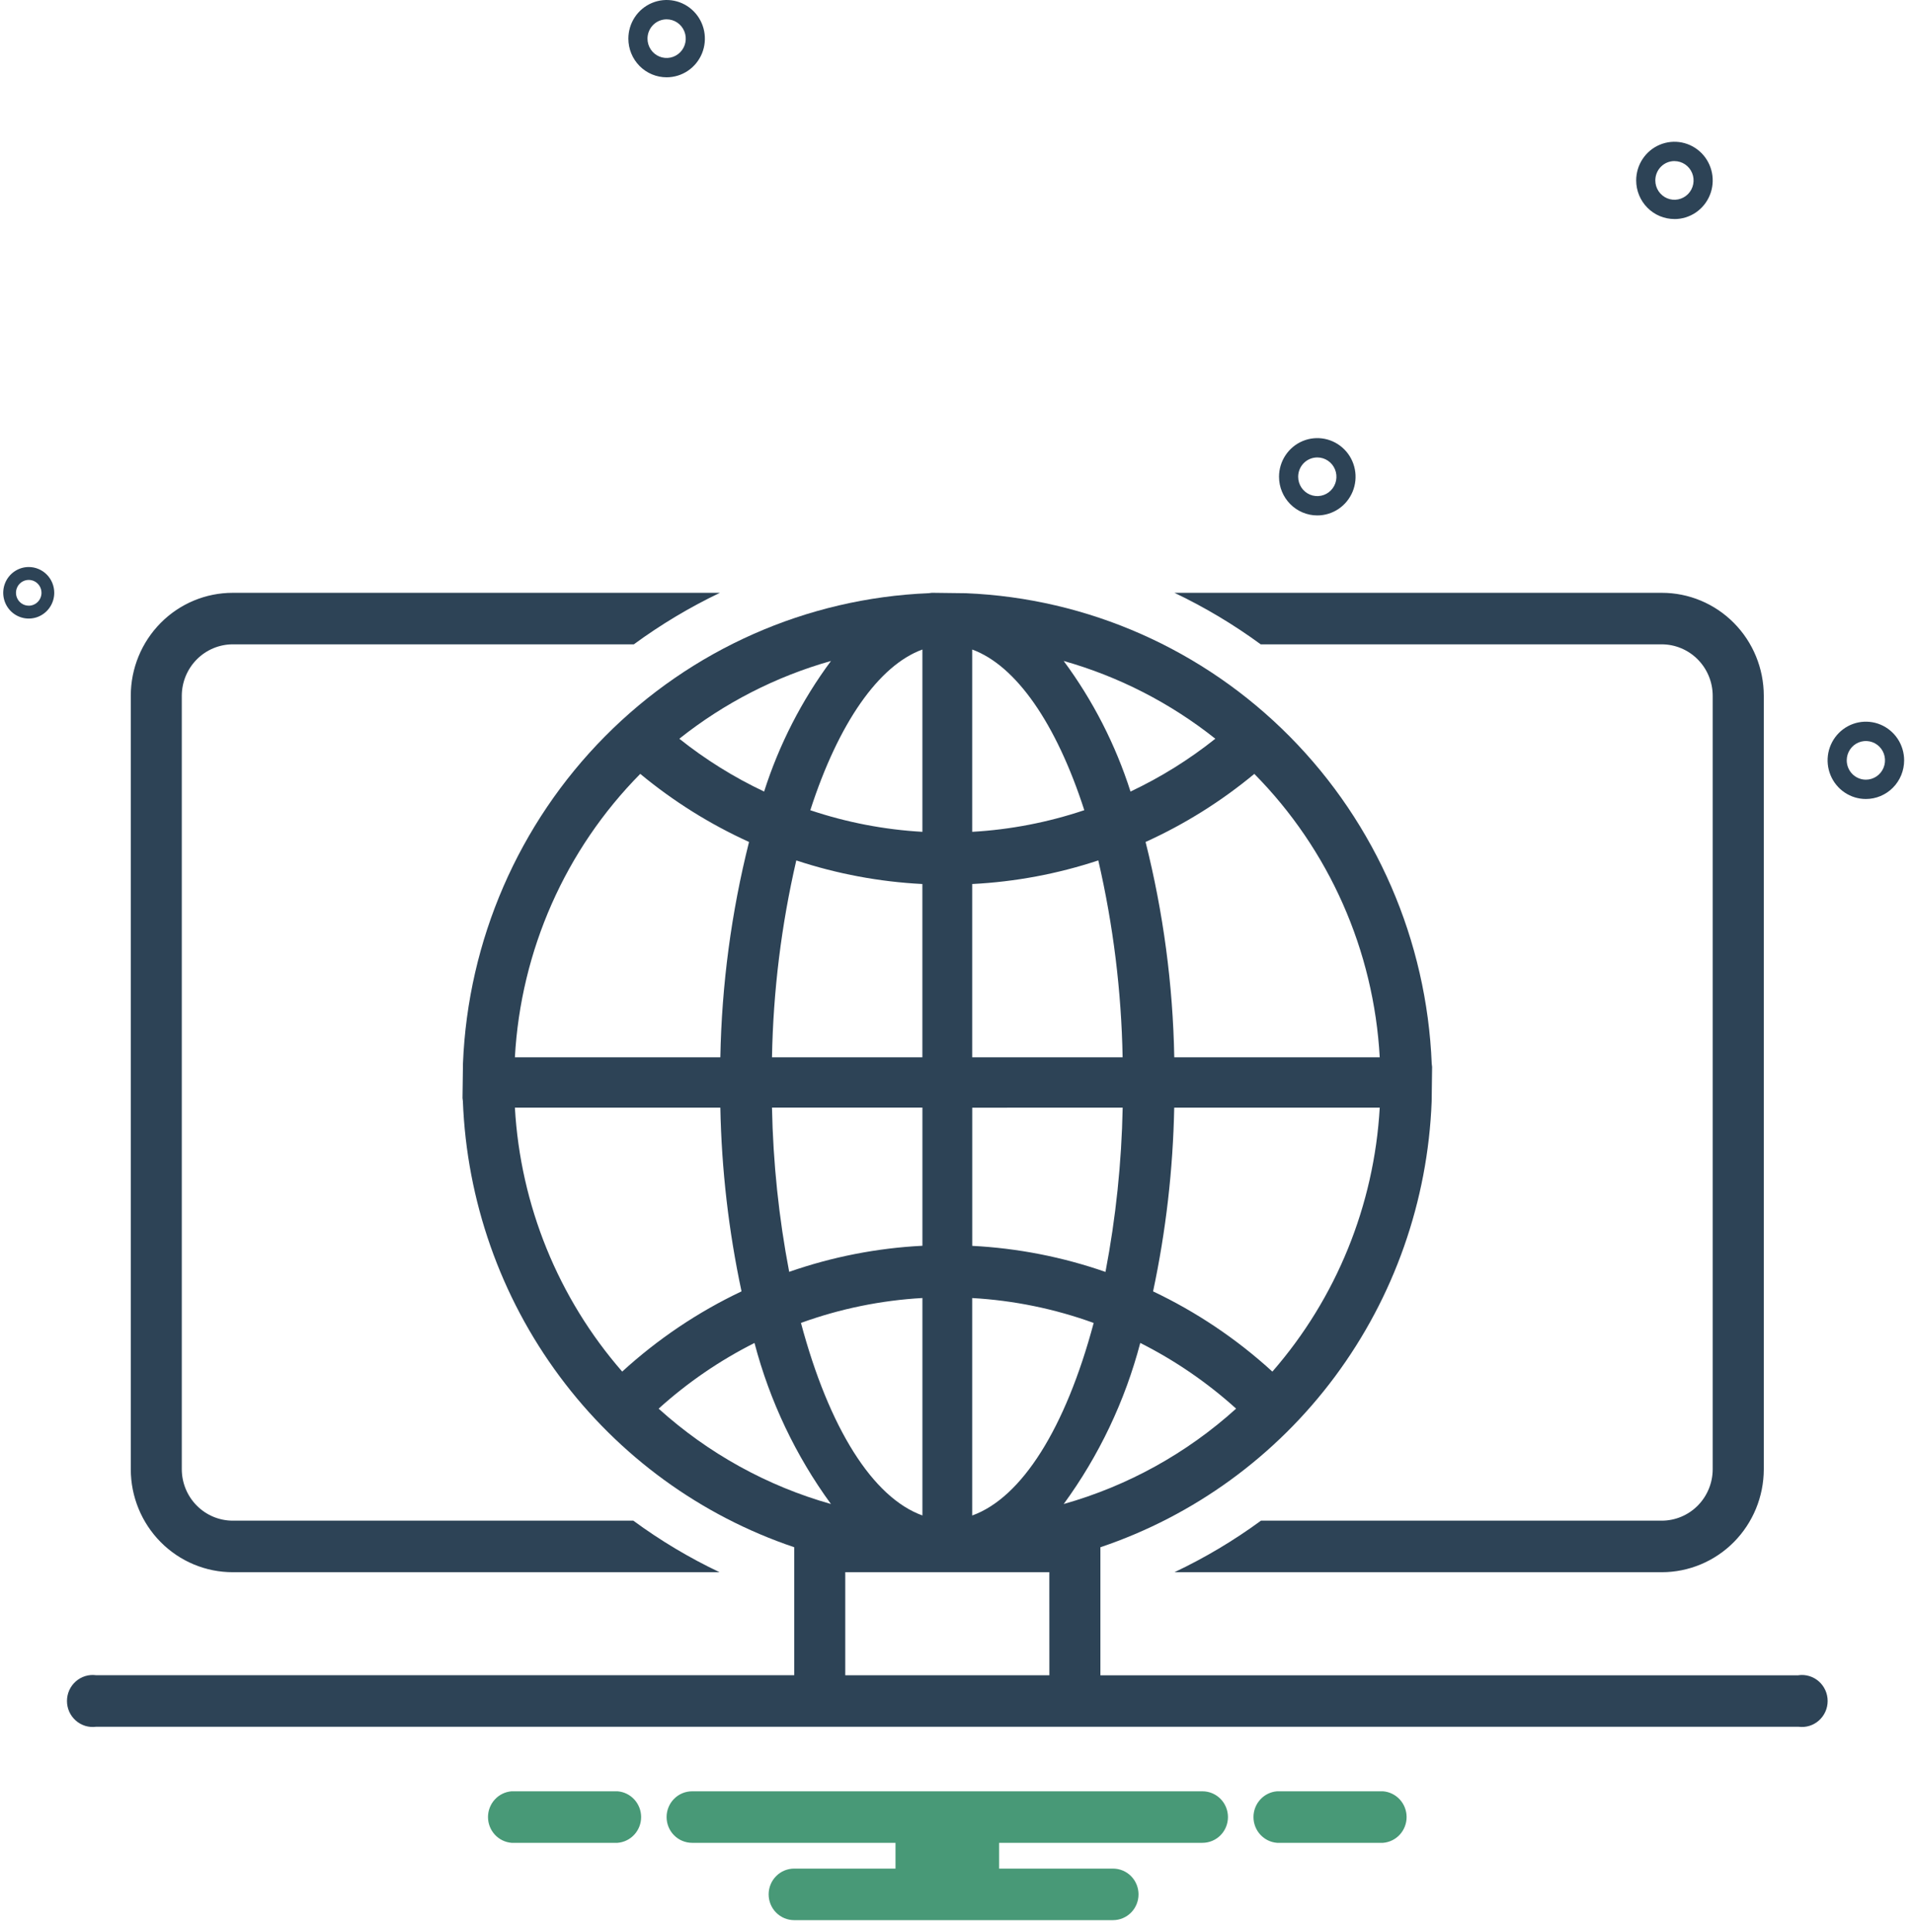 <svg width="104" height="105" viewBox="0 0 104 105" fill="none" xmlns="http://www.w3.org/2000/svg">
<path d="M12.657 85.445H39.12C37.473 84.664 35.903 83.726 34.431 82.644H12.657C11.924 82.644 11.22 82.351 10.7 81.828C10.18 81.305 9.886 80.596 9.883 79.855V37.808C9.886 37.067 10.18 36.358 10.7 35.835C11.22 35.312 11.924 35.018 12.657 35.018H34.459C35.929 33.94 37.496 33.002 39.139 32.218H12.657C11.187 32.216 9.777 32.804 8.737 33.853C7.697 34.901 7.111 36.324 7.11 37.808V79.855C7.111 81.339 7.697 82.762 8.737 83.81C9.777 84.859 11.187 85.447 12.657 85.445ZM90.338 35.018C91.071 35.018 91.775 35.312 92.295 35.835C92.815 36.358 93.108 37.067 93.111 37.808V79.855C93.108 80.596 92.815 81.305 92.295 81.828C91.775 82.351 91.071 82.644 90.338 82.644H68.552C67.076 83.726 65.501 84.663 63.85 85.445H90.34C91.81 85.445 93.219 84.857 94.259 83.809C95.299 82.76 95.885 81.339 95.888 79.855V37.808C95.886 36.324 95.301 34.901 94.26 33.853C93.22 32.804 91.81 32.216 90.34 32.218H63.851C65.496 33.002 67.066 33.939 68.539 35.018H90.338ZM91.031 11.906C91.442 11.906 91.845 11.783 92.187 11.553C92.529 11.322 92.796 10.994 92.953 10.61C93.111 10.226 93.152 9.803 93.071 9.396C92.991 8.989 92.793 8.614 92.502 8.32C92.211 8.027 91.841 7.827 91.437 7.745C91.033 7.664 90.615 7.706 90.235 7.865C89.855 8.024 89.53 8.293 89.301 8.639C89.073 8.984 88.951 9.39 88.951 9.806C88.951 10.082 89.005 10.355 89.11 10.61C89.215 10.864 89.368 11.096 89.562 11.29C89.755 11.485 89.985 11.64 90.237 11.745C90.49 11.85 90.76 11.904 91.034 11.904L91.031 11.906ZM91.031 8.755C91.237 8.755 91.438 8.817 91.609 8.932C91.78 9.048 91.913 9.212 91.992 9.404C92.071 9.596 92.091 9.807 92.051 10.011C92.011 10.214 91.912 10.402 91.767 10.549C91.621 10.695 91.436 10.796 91.234 10.836C91.032 10.877 90.823 10.856 90.633 10.776C90.443 10.697 90.281 10.562 90.166 10.389C90.052 10.217 89.991 10.014 89.991 9.806C89.991 9.667 90.017 9.53 90.07 9.402C90.122 9.275 90.199 9.158 90.296 9.06C90.392 8.963 90.508 8.885 90.634 8.832C90.761 8.78 90.897 8.753 91.034 8.753L91.031 8.755ZM71.615 28.012C72.026 28.012 72.428 27.889 72.771 27.658C73.113 27.427 73.379 27.099 73.537 26.715C73.694 26.331 73.736 25.909 73.655 25.501C73.575 25.094 73.377 24.719 73.086 24.426C72.795 24.132 72.424 23.932 72.021 23.851C71.617 23.77 71.199 23.811 70.819 23.97C70.439 24.129 70.114 24.398 69.885 24.744C69.656 25.089 69.534 25.496 69.534 25.911C69.534 26.468 69.754 27.003 70.144 27.396C70.534 27.79 71.063 28.012 71.615 28.012ZM71.615 24.861C71.821 24.861 72.022 24.922 72.193 25.038C72.364 25.153 72.497 25.317 72.576 25.509C72.655 25.701 72.675 25.912 72.635 26.116C72.595 26.32 72.496 26.507 72.35 26.654C72.205 26.801 72.019 26.901 71.818 26.941C71.616 26.982 71.407 26.961 71.217 26.881C71.027 26.802 70.864 26.667 70.75 26.495C70.636 26.322 70.575 26.119 70.575 25.911C70.575 25.633 70.684 25.365 70.879 25.168C71.074 24.971 71.339 24.861 71.615 24.861ZM36.241 4.201C36.652 4.201 37.055 4.078 37.397 3.847C37.739 3.617 38.005 3.288 38.163 2.905C38.32 2.521 38.361 2.098 38.281 1.691C38.201 1.283 38.003 0.909 37.712 0.615C37.421 0.321 37.05 0.121 36.647 0.04C36.243 -0.041 35.825 0.001 35.445 0.16C35.065 0.319 34.74 0.588 34.511 0.934C34.283 1.279 34.161 1.685 34.161 2.101C34.161 2.658 34.38 3.192 34.77 3.586C35.16 3.98 35.689 4.201 36.241 4.201ZM36.241 1.05C36.447 1.05 36.648 1.112 36.819 1.227C36.99 1.343 37.123 1.507 37.202 1.699C37.281 1.891 37.301 2.102 37.261 2.306C37.221 2.509 37.122 2.696 36.976 2.843C36.831 2.99 36.646 3.09 36.444 3.131C36.242 3.171 36.033 3.151 35.843 3.071C35.653 2.992 35.49 2.857 35.376 2.684C35.262 2.511 35.201 2.308 35.201 2.101C35.201 1.963 35.228 1.826 35.28 1.699C35.332 1.571 35.409 1.456 35.505 1.358C35.602 1.26 35.717 1.183 35.843 1.13C35.969 1.078 36.104 1.05 36.241 1.05ZM103.518 41.322C103.518 40.907 103.396 40.501 103.168 40.155C102.939 39.81 102.614 39.54 102.234 39.381C101.854 39.222 101.436 39.181 101.032 39.262C100.628 39.343 100.258 39.543 99.967 39.837C99.676 40.131 99.478 40.505 99.397 40.912C99.317 41.32 99.358 41.742 99.516 42.126C99.673 42.51 99.94 42.838 100.282 43.069C100.624 43.3 101.026 43.423 101.438 43.423C101.711 43.423 101.982 43.369 102.234 43.263C102.486 43.157 102.716 43.003 102.909 42.808C103.102 42.613 103.255 42.381 103.36 42.126C103.464 41.871 103.518 41.598 103.518 41.322ZM100.398 41.322C100.398 41.114 100.459 40.911 100.573 40.739C100.687 40.566 100.85 40.431 101.04 40.352C101.23 40.272 101.439 40.252 101.641 40.292C101.843 40.333 102.028 40.433 102.173 40.58C102.319 40.726 102.418 40.914 102.458 41.117C102.498 41.321 102.478 41.532 102.399 41.724C102.32 41.916 102.187 42.08 102.016 42.196C101.845 42.311 101.644 42.373 101.438 42.373C101.162 42.373 100.897 42.262 100.702 42.065C100.507 41.868 100.398 41.601 100.398 41.322ZM1.562 30.816C1.288 30.816 1.02 30.898 0.792 31.052C0.564 31.206 0.386 31.425 0.281 31.681C0.176 31.937 0.148 32.218 0.202 32.49C0.255 32.761 0.388 33.011 0.581 33.207C0.775 33.403 1.023 33.536 1.292 33.59C1.561 33.644 1.839 33.617 2.093 33.511C2.346 33.404 2.563 33.225 2.715 32.995C2.868 32.764 2.949 32.494 2.949 32.217C2.949 31.845 2.803 31.489 2.543 31.226C2.283 30.964 1.93 30.816 1.562 30.816ZM1.562 32.917C1.425 32.917 1.291 32.876 1.177 32.799C1.063 32.722 0.974 32.612 0.922 32.485C0.869 32.357 0.855 32.216 0.882 32.08C0.909 31.944 0.975 31.819 1.072 31.721C1.169 31.624 1.292 31.557 1.427 31.53C1.561 31.503 1.701 31.517 1.828 31.57C1.954 31.623 2.063 31.712 2.139 31.828C2.215 31.943 2.256 32.078 2.256 32.217C2.256 32.309 2.238 32.4 2.203 32.485C2.168 32.57 2.117 32.647 2.053 32.712C1.988 32.777 1.912 32.829 1.828 32.864C1.744 32.9 1.653 32.918 1.562 32.918V32.917Z" fill="#2D4356"/>
<path d="M97.777 91.048H59.823V84.088C64.908 82.377 69.355 79.142 72.573 74.814C75.79 70.486 77.624 65.27 77.832 59.862L77.856 57.983L77.836 57.815C77.568 51.121 74.815 44.773 70.124 40.035C65.433 35.296 59.148 32.514 52.519 32.24L50.661 32.217L50.495 32.238C43.866 32.508 37.581 35.287 32.888 40.022C28.196 44.758 25.44 51.103 25.169 57.796L25.144 59.675L25.164 59.842C25.372 65.252 27.206 70.471 30.424 74.802C33.642 79.134 38.091 82.373 43.177 84.087V91.043H5.223C5.026 91.016 4.825 91.033 4.634 91.091C4.444 91.15 4.268 91.248 4.118 91.381C3.968 91.513 3.848 91.677 3.765 91.86C3.683 92.043 3.641 92.242 3.641 92.443C3.641 92.645 3.683 92.844 3.765 93.027C3.848 93.21 3.968 93.373 4.118 93.506C4.268 93.639 4.444 93.737 4.634 93.796C4.825 93.854 5.026 93.87 5.223 93.844H97.777C97.975 93.87 98.176 93.854 98.366 93.796C98.557 93.737 98.733 93.639 98.883 93.506C99.033 93.373 99.153 93.21 99.235 93.027C99.318 92.844 99.36 92.645 99.36 92.443C99.36 92.242 99.318 92.043 99.235 91.86C99.153 91.677 99.033 91.513 98.883 91.381C98.733 91.248 98.557 91.15 98.366 91.091C98.176 91.033 97.975 91.016 97.777 91.043V91.048ZM69.173 74.543C67.237 72.773 65.051 71.304 62.687 70.183C63.386 66.9 63.771 63.556 63.836 60.198H75.009C74.706 65.504 72.651 70.554 69.173 74.543ZM75.007 57.462H63.839C63.766 53.513 63.242 49.586 62.279 45.758C64.403 44.796 66.392 43.551 68.191 42.059C72.261 46.173 74.688 51.657 75.009 57.464L75.007 57.462ZM66.07 40.148C64.648 41.281 63.101 42.244 61.46 43.019C60.645 40.467 59.417 38.069 57.827 35.921C60.823 36.769 63.625 38.205 66.071 40.148H66.07ZM52.854 35.3C55.227 36.166 57.418 39.297 58.948 44.031C56.977 44.693 54.928 45.089 52.854 45.207V35.3ZM52.854 48.044C55.185 47.926 57.491 47.495 59.709 46.761C60.52 50.272 60.964 53.858 61.031 57.462H52.854V48.044ZM61.034 60.197C60.975 63.194 60.662 66.181 60.099 69.125C57.762 68.311 55.324 67.835 52.856 67.709V60.2L61.034 60.197ZM52.854 70.545C55.108 70.673 57.333 71.128 59.458 71.898C57.923 77.635 55.545 81.394 52.854 82.363V70.545ZM50.146 35.299V45.207C48.072 45.09 46.023 44.695 44.052 44.033C45.584 39.294 47.773 36.164 50.146 35.299ZM42.904 69.123C42.341 66.18 42.028 63.193 41.969 60.195H50.147V67.704C47.678 67.829 45.24 68.306 42.904 69.121V69.123ZM50.147 70.545V82.361C47.455 81.391 45.077 77.635 43.544 71.896C45.669 71.126 47.893 70.671 50.147 70.543V70.545ZM41.969 57.462C42.035 53.858 42.478 50.272 43.29 46.762C45.508 47.494 47.814 47.925 50.145 48.044V57.462H41.969ZM45.176 35.921C43.584 38.068 42.356 40.466 41.541 43.019C39.9 42.244 38.353 41.281 36.931 40.148C39.377 38.204 42.179 36.768 45.177 35.921H45.176ZM34.809 42.059C36.609 43.55 38.597 44.794 40.721 45.758C39.759 49.586 39.236 53.513 39.161 57.462H27.992C28.312 51.655 30.739 46.171 34.809 42.057V42.059ZM27.992 60.197H39.161C39.227 63.555 39.612 66.899 40.313 70.182C37.948 71.302 35.762 72.772 33.826 74.542C30.348 70.553 28.294 65.503 27.992 60.197ZM35.807 76.556C37.378 75.136 39.131 73.936 41.018 72.986C41.846 76.141 43.256 79.111 45.174 81.739C41.7 80.758 38.495 78.985 35.807 76.557V76.556ZM57.049 91.047H45.952V85.445H57.047L57.049 91.047ZM57.829 81.738C59.749 79.11 61.16 76.141 61.99 72.985C63.877 73.935 65.63 75.136 67.201 76.555C64.513 78.985 61.307 80.758 57.832 81.738H57.829Z" fill="#2D4356"/>
<path d="M75.189 97.352H69.426C69.077 97.379 68.752 97.539 68.514 97.799C68.277 98.058 68.145 98.399 68.145 98.752C68.145 99.105 68.277 99.446 68.514 99.705C68.752 99.965 69.077 100.125 69.426 100.152H75.189C75.537 100.125 75.863 99.965 76.101 99.705C76.338 99.446 76.47 99.105 76.47 98.752C76.47 98.399 76.338 98.058 76.101 97.799C75.863 97.539 75.537 97.379 75.189 97.352ZM33.574 97.352H27.811C27.462 97.379 27.137 97.539 26.899 97.799C26.662 98.058 26.53 98.399 26.53 98.752C26.53 99.105 26.662 99.446 26.899 99.705C27.137 99.965 27.462 100.125 27.811 100.152H33.574C33.923 100.125 34.248 99.965 34.486 99.705C34.723 99.446 34.855 99.105 34.855 98.752C34.855 98.399 34.723 98.058 34.486 97.799C34.248 97.539 33.923 97.379 33.574 97.352ZM65.371 97.352H37.626C37.258 97.352 36.905 97.499 36.645 97.762C36.385 98.024 36.239 98.381 36.239 98.752C36.239 99.123 36.385 99.48 36.645 99.742C36.905 100.005 37.258 100.152 37.626 100.152H48.684V101.553H43.173C42.806 101.553 42.453 101.7 42.193 101.963C41.933 102.226 41.787 102.582 41.787 102.953C41.787 103.325 41.933 103.681 42.193 103.944C42.453 104.206 42.806 104.354 43.173 104.354H60.509C60.877 104.354 61.23 104.206 61.49 103.944C61.75 103.681 61.896 103.325 61.896 102.953C61.896 102.582 61.75 102.226 61.49 101.963C61.23 101.7 60.877 101.553 60.509 101.553H54.316V100.152H65.371C65.739 100.152 66.092 100.005 66.352 99.742C66.612 99.48 66.758 99.123 66.758 98.752C66.758 98.381 66.612 98.024 66.352 97.762C66.092 97.499 65.739 97.352 65.371 97.352Z" fill="#489977"/>
</svg>
